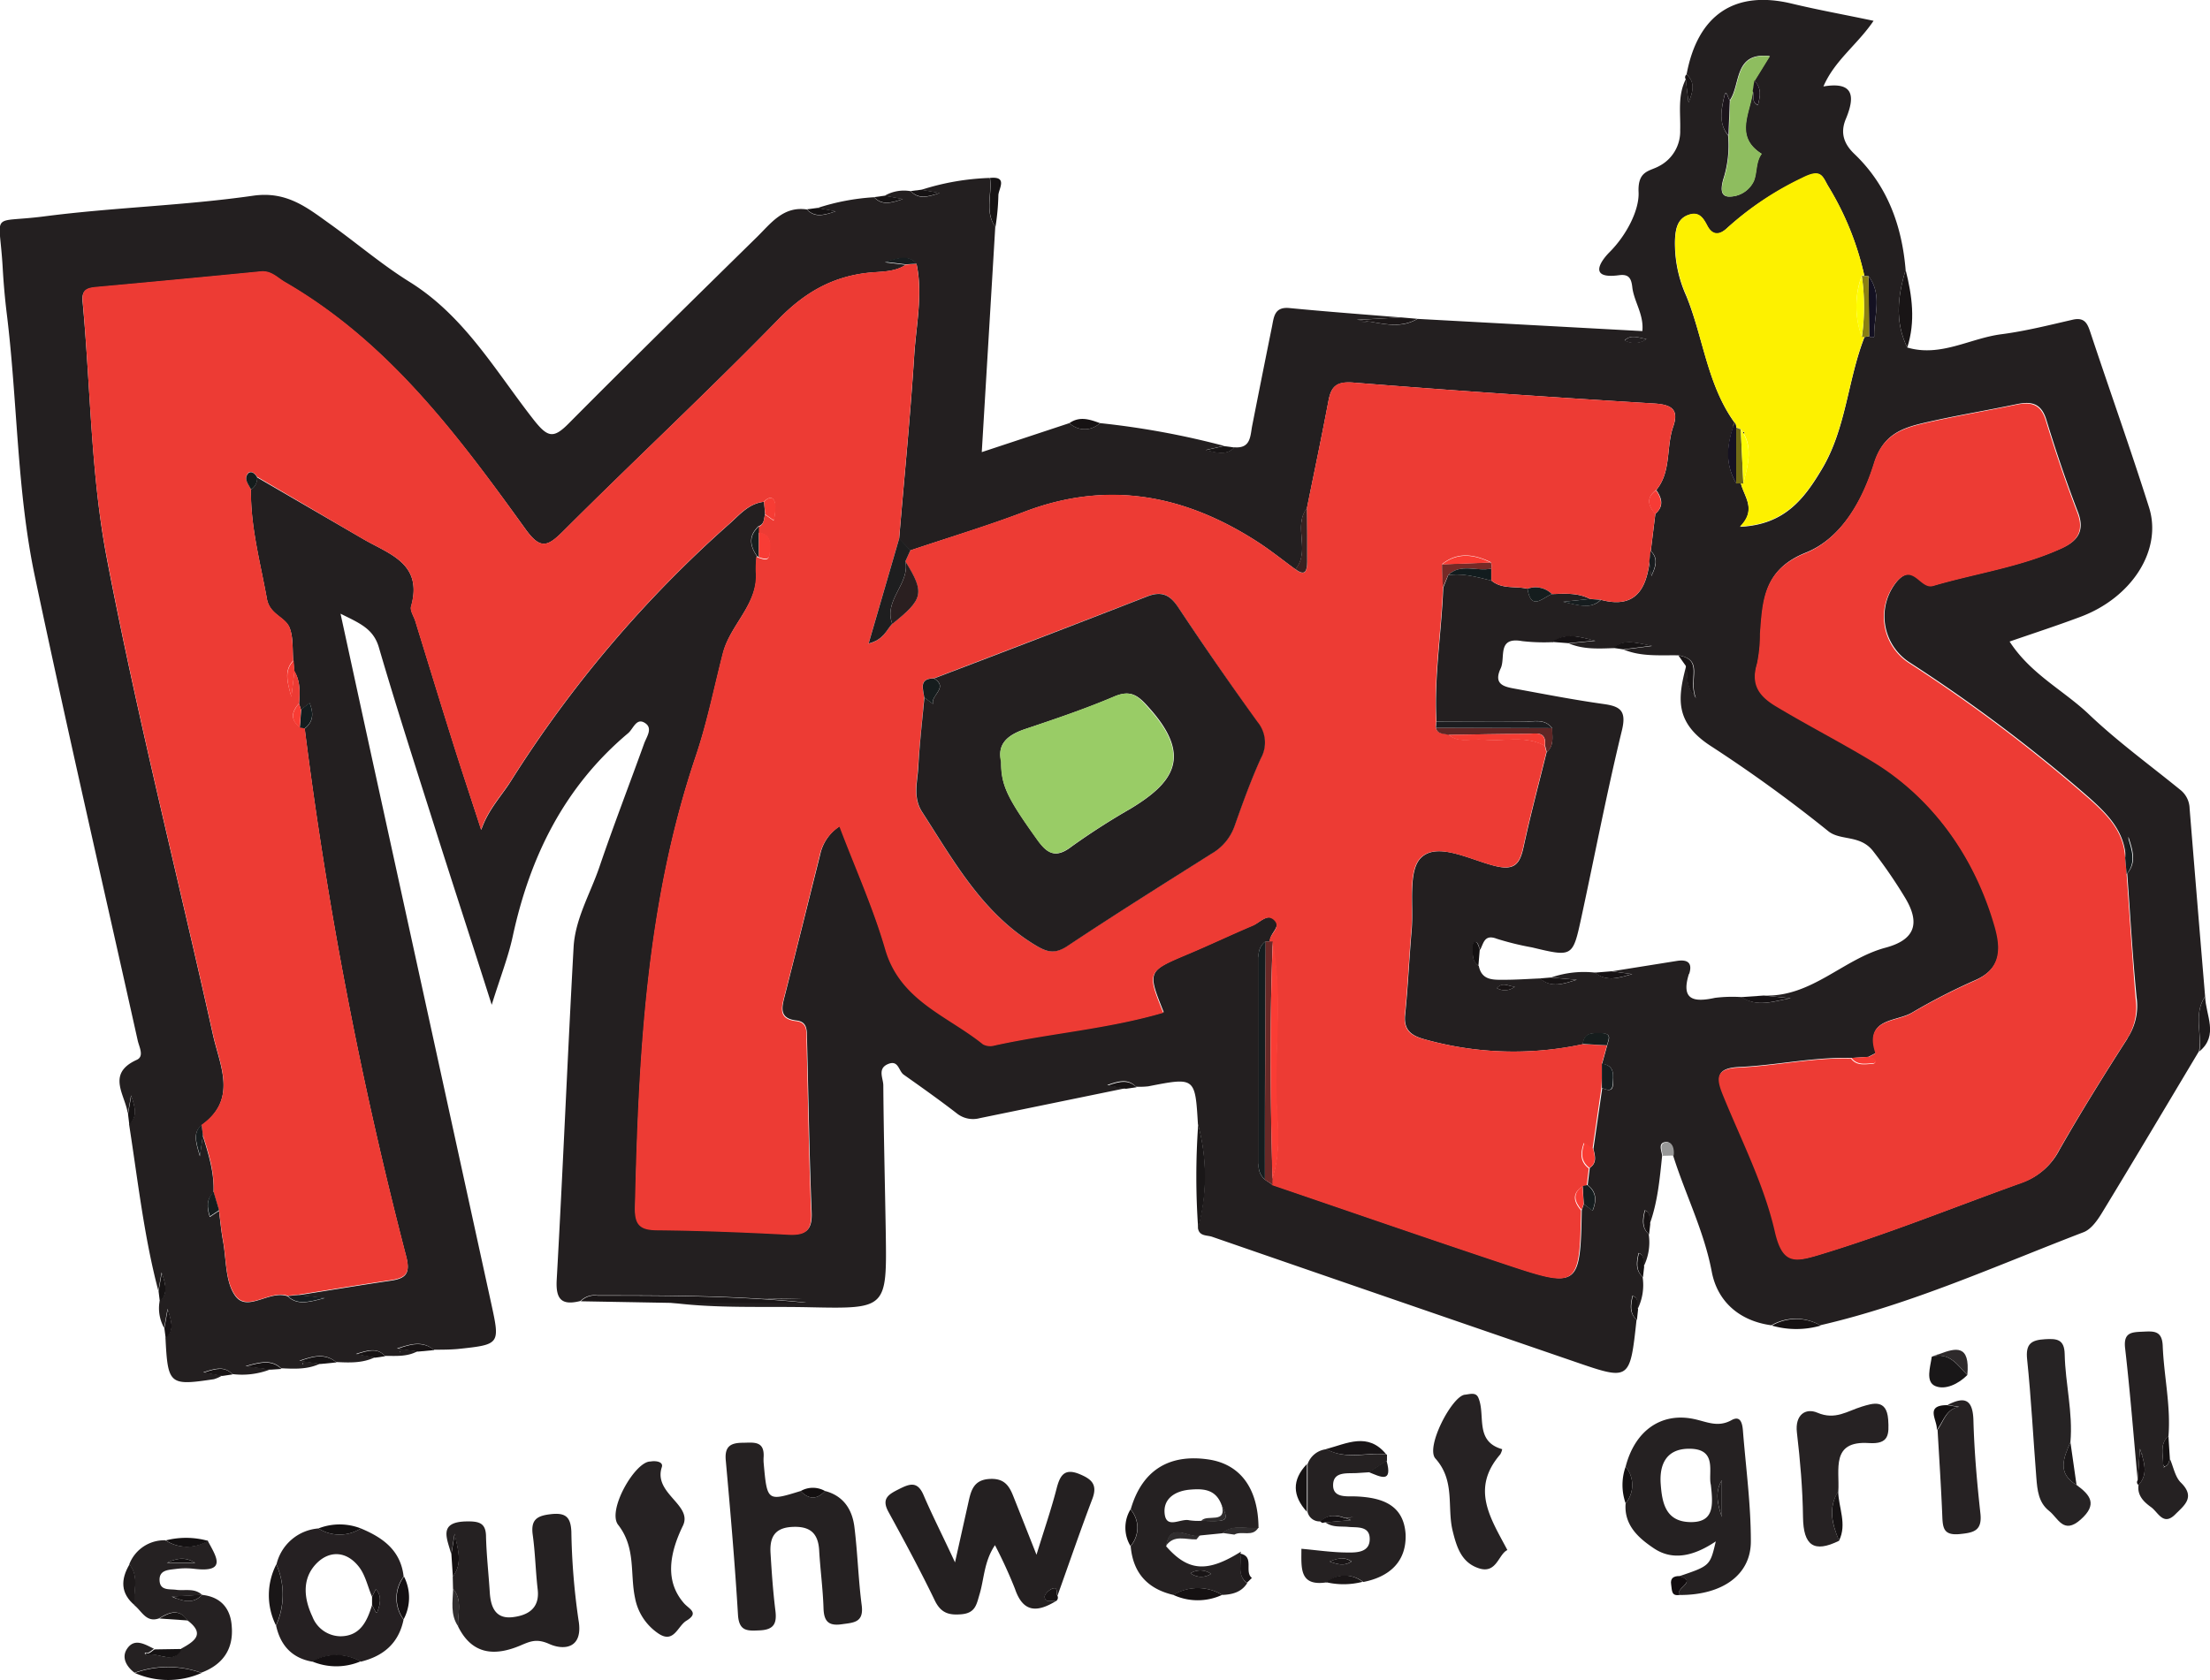 <svg xmlns="http://www.w3.org/2000/svg" viewBox="0 0 361.81 275.13"><defs><style>.a{fill:#231f20;}.b{fill:#242021;}.c{fill:#252122;}.d{fill:#252022;}.e{fill:#262223;}.f{fill:#262324;}.g{fill:#1a1617;}.h{fill:#191516;}.i{fill:#191718;}.j{fill:#161213;}.k{fill:#191517;}.l{fill:#191617;}.m{fill:#1a1718;}.n{fill:#151112;}.o{fill:#141012;}.p{fill:#1d1a1b;}.q{fill:#161314;}.r{fill:#1c1718;}.s{fill:#1d191a;}.t{fill:#2e2a2b;}.u{fill:#141112;}.v{fill:#1b1819;}.w{fill:#120f10;}.x{fill:#141011;}.y{fill:#151213;}.z{fill:#161113;}.aa{fill:#171314;}.ab{fill:#302d2e;}.ac{fill:#131011;}.ad{fill:#151113;}.ae{fill:#322f30;}.af{fill:#120d0f;}.ag{fill:#181515;}.ah{fill:#161214;}.ai{fill:#171415;}.aj{fill:#1f1c1d;}.ak{fill:#989898;}.al{fill:#181415;}.am{fill:#171414;}.an{fill:#130f10;}.ao{fill:#ed3b34;}.ap{fill:#fdf100;}.aq{fill:#8ebd5f;}.ar{fill:#692927;}.as{fill:#151d1f;}.at{fill:#1e1e1f;}.au{fill:#5e2625;}.av{fill:#1d1d20;}.aw{fill:#382221;}.ax{fill:#762a27;}.ay{fill:#141122;}.az{fill:#161221;}.ba{fill:#898012;}.bb{fill:#121c1e;}.bc{fill:#161d1d;}.bd{fill:#161d1f;}.be{fill:#716a15;}.bf{fill:#1c151c;}.bg{fill:#151d1e;}.bh{fill:#f93c34;}.bi{fill:#141d1f;}.bj{fill:#f73c34;}.bk{fill:#f73b35;}.bl{fill:#161d1e;}.bm{fill:#171d20;}.bn{fill:#1b131c;}.bo{fill:#171d1f;}.bp{fill:#221e20;}.bq{fill:#f83c34;}.br{fill:#171e1e;}.bs{fill:#f93c35;}.bt{fill:#141c1c;}.bu{fill:#181314;}.bv{fill:#191c1f;}.bw{fill:#1f1b1c;}.bx{fill:#fa3c34;}.by{fill:#2a1f20;}.bz{fill:#f53c33;}.ca{fill:#f83c35;}.cb{fill:#fa3c33;}.cc{fill:#fefd00;}.cd{fill:#fefc01;}.ce{fill:#9c6;}</style></defs><title>moes</title><path class="a" d="M401.41,330.85l.12-.29h-.32a3.37,3.37,0,0,1,.19.32Z" transform="translate(-115.92 -259.82)"/><path class="a" d="M476.93,423q-1.29-15.4-2.54-30.8a4,4,0,0,0-1.48-3c-5-4.07-10.25-7.89-14.92-12.32-4.17-4-9.58-6.61-13.07-12,4-1.38,7.77-2.61,11.48-4,8.53-3.13,13.58-11,11.34-18-3-9.49-6.36-18.89-9.5-28.35-.51-1.53-.88-2.84-3-2.35-3.87.89-7.75,1.87-11.69,2.38-5.14.67-9.93,3.78-15.38,2.17-2.06-4.19-1.56-8.43-.27-12.7-.61-7.29-3-13.85-8.39-19-1.88-1.79-2.28-3.64-1.39-5.75,1.62-3.89,1.12-6.11-3.68-5.3,1.84-4.28,5.6-6.88,8.21-10.75-4.71-1-9.08-1.78-13.4-2.82-9.31-2.24-15.39,1.8-17.21,11.59,1.27,1.19,1.2,2.54.31,4.6-.19-1.67-.32-2.73-.44-3.8h0c-1.36,2.65-.84,5.52-.92,8.3a6.4,6.4,0,0,1-3.43,5.91c-1.57.89-3.54.7-3.38,4.3.13,2.89-1.95,7-4.76,9.81-1.49,1.5-3.5,4.45,1.55,3.77,1.6-.22,2,.51,2.17,1.86.24,2.41,1.93,4.51,1.66,7.29l-36.81-2c-2.52,1.5-5.12.92-7.73.46-.51,0-1,0-1.56.11a6.78,6.78,0,0,1,1.33-.15,20.35,20.35,0,0,0-2-.27l7.31-.38h0c-6.1-.5-12.21-.95-18.3-1.54-2.52-.25-2.56,1.49-2.89,3.1q-1.62,8-3.21,16.08c-.35,1.72-.19,3.85-2.94,3.62-1.12,1.22-2.47,1-4.68.44l3-.67A134.33,134.33,0,0,0,296,329.11a3.62,3.62,0,0,1-5,0l-14.35,4.75c.74-12.36,1.48-24.63,2.21-36.9-1.79-2.51-.49-5.37-.89-8a40.78,40.78,0,0,0-11.23,1.95l3,.52c-2.14.75-3.49,1-4.72-.3a6.29,6.29,0,0,0-4.29.76l3,.53c-2.14.76-3.48,1-4.72-.3a36.79,36.79,0,0,0-9.28,1.77l3,.54c-2.14.75-3.49,1-4.72-.31-3.85-.57-5.88,2.27-8.15,4.5-10.33,10.14-20.65,20.29-30.85,30.56-2.48,2.5-3.42,2.3-5.73-.63C197.06,320.61,192,311.61,183,306c-4.54-2.82-8.64-6.34-13-9.46-3.75-2.68-7.1-5.46-12.63-4.67-11.34,1.63-22.88,1.91-34.25,3.39-9,1.16-7.3-1.08-6.76,8.41.14,2.49.36,5,.66,7.46,1.78,14.36,1.63,29,4.62,43.14,5.35,25.36,11.19,50.62,16.82,75.92.24,1.09,1.12,2.62-.15,3.19-5.07,2.3-1.85,5.76-1.47,8.83.14-.75.27-1.5.53-3,.75,2.14,1,3.49-.32,4.72,1.43,9.12,2.43,18.31,4.79,27.27.13-.75.27-1.5.53-3,.75,2.14,1,3.49-.32,4.72a6.57,6.57,0,0,0,.74,4.36c.14-.77.27-1.54.56-3.13.69,2.22,1.07,3.56-.34,4.78.39,7.64.63,7.85,7.93,6.75a5.58,5.58,0,0,0,1.33-.59l-3.08-.54c2.18-.71,3.51-1,4.75.29a12.79,12.79,0,0,0,6.27-.78l-4.08-.53c2.55-.71,4.27-1.1,5.82.36,2.16.1,4.33.22,6.37-.76l-3.39-.48c2.06-.68,4.11-1.38,6,.22,2.16.1,4.32.21,6.34-.77l-3.08-.56c2.18-.69,3.52-1,4.74.32,1.82,0,3.65.17,5.34-.76l-3.37-.45c2.07-.67,4.12-1.38,6,.2,1.32,0,2.66,0,4-.12,6.88-.73,6.9-.75,5.45-7.41q-9.42-43.12-18.86-86.26c-1.9-8.68-3.78-17.37-5.82-26.74,3.13,1.56,5.38,2.44,6.28,5.53,2.89,9.89,6.06,19.69,9.17,29.52,2.95,9.31,6,18.6,9.3,29,1.42-4.58,2.72-7.85,3.45-11.25,2.83-13.07,8.47-24.48,18.88-33.23.83-.7,1.31-2.46,2.61-1.76,1.59.86.4,2.34,0,3.49-2.42,6.72-5,13.39-7.3,20.15-1.49,4.39-4,8.54-4.24,13.24-1,18.13-1.74,36.27-2.76,54.4-.19,3.32.91,4.21,3.9,3.46a3.22,3.22,0,0,1,2.73-.92c11.4,0,22.8,0,34.21,1.18h-22.3c7.61,1,15.27.6,22.91.77,12.6.27,12.61.21,12.42-12.33-.13-8-.34-16-.4-24,0-1.15-1-2.74.75-3.49s1.74,1.13,2.59,1.73c2.94,2.08,5.88,4.16,8.72,6.36a4.25,4.25,0,0,0,3.74.76l23.86-4.9-3-.52c2.13-.77,3.47-1,4.71.27a12.89,12.89,0,0,0,2-.06c7.68-1.5,7.68-1.51,8.14,6.2a32.63,32.63,0,0,1,0,17c.2,1.38,1.47,1.15,2.3,1.43q29.63,10.25,59.26,20.42c9.17,3.16,9.16,3.19,10.25-6.84-1.24-1.11-1-2.47-.68-3.92,1.23.4.49,1.5.87,2.15a8.89,8.89,0,0,0,.8-5.23c-1.22-1.12-1-2.47-.67-3.92,1.21.4.48,1.5.87,2.15a8.89,8.89,0,0,0,.8-5.23c-1.22-1.11-1-2.47-.66-3.92,1.21.41.47,1.51.86,2.16,1.28-3.6,1.61-7.37,2-11.12-.13-.85-.7-2.11.59-2.21,1-.08,1.32,1.13,1.19,2.16,2,6.4,5.07,12.37,6.34,19.08.92,4.86,4.51,8.06,9.75,8.77a8,8,0,0,1,8,0c14.95-3.45,28.9-9.79,43.14-15.25,1.23-.48,2.25-1.94,3-3.17,5.35-8.79,10.6-17.64,15.88-26.47C476.44,429,475,425.84,476.93,423ZM165.52,483v0C165.59,483.41,165.36,483.23,165.52,483Zm15.94-1.92c0,.32-.12.21,0,0ZM398.2,275.63c.34-1.48.59.33.92.6,1.81-2.63.61-7.91,6.51-7.23l-2.5,4.05h0c1.19,1.14,1,2.48.58,4-1.15-.51-.5-1.59-.85-2.28-.4,3.54-3.08,7.39,1.44,10.24-1,1.35-.71,3.09-1.29,4.48a4.43,4.43,0,0,1-4,2.52c-1.65,0-1.23-1.76-1-2.73a18.06,18.06,0,0,0,.82-7.29h0C397.23,280,397.75,277.59,398.2,275.63ZM390.14,299c.1-1.5.3-3.39,2.3-4,1.73-.55,2.4.67,3,1.85.91,1.69,2.1,1.42,3.19.37A50.44,50.44,0,0,1,411,289c3.14-1.6,3.29-.27,4.23,1.33A47.92,47.92,0,0,1,421.14,305a4,4,0,0,0,.69.05c2.35,3.1.83,6.57.93,9.88,0,.05-.26.17-.39.16a1.3,1.3,0,0,1-.44-.22h0a3.68,3.68,0,0,1-.75.13c-2.79,7.08-3,15-7,21.67-2.87,4.81-6.07,9.09-13.38,9.42,2.76-2.82.68-4.86.13-7.1a6.12,6.12,0,0,0-.74,0c-1.82-3.05-1.57-6.16-.49-9.29a1,1,0,0,1,.22-.63c-4.49-6.22-5.12-13.92-7.93-20.78A20.87,20.87,0,0,1,390.14,299Zm-4.63,16.33a3.41,3.41,0,0,1-3.61.22C382.84,314.64,383.85,315,385.51,315.37ZM240.59,472.53c2.21,0,4.42,0,6.63-.08C245,472.59,242.8,472.58,240.59,472.53ZM380,437.41c-.08,1.32-1,.88-1.77.61l-1.44,9.92h0c.24,1.13.65,2.29-.6,3.14-.11.93-.23,1.87-.34,2.8h0c1.53,1.16,1.44,2.63.82,4.2L375.21,457l-.33,1h0c-.23,12.5-.53,12.79-11.92,9-12.93-4.3-25.8-8.76-38.7-13.16h0L323,453h0a3,3,0,0,1-1-2.68q0-16.85,0-33.69a2.8,2.8,0,0,1,1.06-2.61h.79c-.16-1.32,1.9-2.43.78-3.57s-2.39.39-3.52.87c-3.53,1.48-7,3.14-10.5,4.62-6.87,2.9-6.88,2.87-4.17,9.63-9.06,2.66-18.47,3.32-27.61,5.36a2.52,2.52,0,0,1-1.91-.19c-5.8-4.68-13.56-7.11-16-15.54-2-6.79-4.91-13.29-7.49-20.11a7.32,7.32,0,0,0-3.22,4.63c-1.94,7.73-3.85,15.48-5.82,23.21-.5,1.93-.91,3.68,1.91,4,1.88.22,1.7,1.71,1.74,3,.24,9.48.38,19,.76,28.46.12,3-1.05,3.67-3.78,3.53-7.15-.38-14.31-.66-21.46-.73-2.82,0-3.69-.9-3.62-3.75.58-25,1.84-49.85,9.93-73.85,1.86-5.5,3-11.24,4.44-16.87,1.2-4.7,5.82-8,5.41-13.38a20.41,20.41,0,0,1,.1-2.47h0c-1.11-1.6-1.35-3.15,0-4.59a1.09,1.09,0,0,1,.28-.29c1-.33.87-1.24,1.08-2h0L241,342c-2.52.27-4,2.15-5.73,3.67a195,195,0,0,0-35.7,42.05c-1.58,2.51-3.73,4.7-4.86,8-1.48-4.57-3-9.14-4.45-13.73-2.15-6.82-4.23-13.65-6.34-20.48-.25-.79-.88-1.7-.69-2.37,2-7.16-3.74-8.61-8-11.14L158,338h0a2.16,2.16,0,0,1-1,2c-.08,6.11,1.54,11.95,2.61,17.89.47,2.64,3,2.94,3.73,4.78.63,1.62.43,3.56.59,5.36h0l.18,1.72c1,1.66.9,3.48.77,5.3h0c.1.32.21.65.32,1l1.41-1.09c.62,1.57.71,3-.81,4.19a681.67,681.67,0,0,0,16.63,86.51c.69,2.7-.06,3.52-2.48,3.88-5.07.75-10.13,1.59-15.19,2.39h0l4.33.47c-2.82.75-4.54,1.16-6.09-.3-2.93-1.06-6.53,2.64-8.52,0-1.7-2.27-1.49-6-2.05-9.06-.3-1.63-.45-3.28-.66-4.92l-1.5,1c-.47-1.45-.62-2.85.61-4,.14-3.24-.81-6.28-1.76-9.31h0c-.11.75-.22,1.51-.48,3.36-.74-2.49-1.11-3.85.27-5.06,5.95-4.24,3-9.76,1.88-14.79-5.77-26-12.34-51.77-17.35-77.88-2.66-13.83-2.68-28.15-4-42.24-.18-2,.83-2.18,2.31-2.32q13.42-1.23,26.84-2.54c1.73-.17,2.68,1,4,1.75,16.91,9.78,28.26,25,39.37,40.4,2.44,3.37,3.61,2.88,6.19.3,11.67-11.65,23.74-22.9,35.25-34.7,4.19-4.29,8.65-6.9,14.53-7.58,2.09-.24,4.37-.06,6.29-1.32h0l-3.43-.41c2.61-.84,4-1.09,5.18.25,1.07,5-.07,10.05-.38,15.05-.64,10-1.63,20-2.47,30h0l1.85,1.88c6.26-2.11,12.6-4,18.78-6.37,13.72-5.19,26.32-2.67,38.25,5.1,2.06,1.35,4,2.91,6,4.37,2.53-3-.43-7,1.88-10,1.19-5.86,2.42-11.71,3.53-17.59.44-2.32,1.26-3.18,4-3,16.41,1.32,32.85,2.42,49.28,3.43,2.8.17,4.17.9,3.16,3.79-1.19,3.39-.27,7.34-2.77,10.38.93,1.34,1.28,2.65-.15,3.89l-.75,6.09h0c1.33,1.24.78,2.66.1,4.11-.1-.78-.21-1.55-.31-2.32-.57,4.73-2.55,7.66-7.95,6.21h0c-1.54,1.48-3.27,1-6.19.32l4.4-.46c-2-1.05-4.11-.86-6.23-.8h0c-1.52.57-3.41,2.85-4-.87-2-.48-4.16.12-5.91-1.34h0c-2.32-.57-4.63-1.25-7.07-.9l-.82,2.06h0c-.27,7.32-1.52,14.59-1.11,21.94,4.78,0,9.57,0,14.35,0,1.57,0,3.35-.57,4.58,1.05,0,1.38.38,2.85-.89,3.94h0c-1.27,5.15-2.64,10.28-3.76,15.47-.59,2.73-1.39,4-4.65,3.18-4.06-1-9.34-3.94-12.08-1.42-2.27,2.09-1.26,7.8-1.61,11.92-.4,4.63-.6,9.28-1.07,13.9-.26,2.59,1.16,3.42,3.26,4a53.89,53.89,0,0,0,25.83.79h0c.24-2.06,1.8-1.82,3.19-1.78,1.68.05,1,1.12.79,2l-.83,3h0C380.38,434.29,380,436,380,437.41Zm-19-15.77c1-1.14,2-.21,2.93-.25A2.58,2.58,0,0,1,361,421.64Zm31.47-2.35c.59-1.86-.35-2.37-2-2.11l-10.65,1.7,3.32.46c-2.08.58-4.15,1.33-6.05-.24a16.44,16.44,0,0,0-7.23.8l4.21.37c-2.06.63-4.12,1.44-6-.22-1.95.08-3.9.22-5.85.22-1.78,0-3.72.16-4.2-2.28-1.11-.77-1-1.93-.93-3,0-.36-.11-1.06.55-.83.3.1.41.79.6,1.21.58-1.08.68-2.6,2.72-1.82a46.44,46.44,0,0,0,5.78,1.42c6.63,1.59,6.66,1.6,8.06-4.85,2.21-10.22,4.17-20.49,6.64-30.64.81-3.3-.26-4-3.07-4.38-4.76-.67-9.5-1.59-14.23-2.46-1.82-.33-3.83-.63-2.53-3.38.82-1.75-.65-5.2,3.5-4.45a31.48,31.48,0,0,0,5,.17c2.24-1.66,4.63-.79,7-.22l-4.33.43c2.36,1,4.84.85,7.31.77,1.58-1.42,3.28-1,6.3-.35l-4.63.59c2.91,1.2,6,.88,9,.94,4.22.77,1.54,3.81,2.81,7-2-2.42-1.12-4-1.59-5.31-1.34,5.14-2,9.21,3.93,13.1a232.32,232.32,0,0,1,19.32,14c2,1.62,5.23.53,7.36,3.29a78.81,78.81,0,0,1,5.22,7.61c2.74,4.54,1.24,7-3.22,8.19-6.91,1.86-12.08,8.09-19.81,7.83l4.31.44c-2.7.48-5.41,1.54-8-.18a23,23,0,0,0-4.4.12C393.16,424,391.08,423.56,392.43,419.29Zm71.75,10.6c-3.85,6-7.63,12.07-11.16,18.27a11,11,0,0,1-6.18,5.34c-11.09,4-22,8.43-33.29,11.82-3.8,1.14-5.77,1.42-7-3.88-1.75-7.68-5.45-14.93-8.47-22.29-1.18-2.88-1.28-4.43,2.58-4.6,6.13-.28,12.17-1.66,18.35-1.48h0l2.75-.18c.44-.24,1.27-.62,1.24-.71-1.88-5.63,3.23-5,5.85-6.5a100.08,100.08,0,0,1,10.19-5.25c4.5-1.87,4.58-5.12,3.47-9-3.34-11.47-10.26-21-20-27-5.09-3.08-10.64-5.93-15.89-9.09-2.86-1.72-4-3.62-3-6.92a23.68,23.68,0,0,0,.49-4.95c.42-5.51.59-10.41,7.41-13.15,5.91-2.37,9.36-8.66,11.22-14.7,1.41-4.58,4.43-5.69,8.08-6.54,5-1.17,10.11-2,15.16-3.06,2.4-.51,4.07-.24,4.92,2.54,1.55,5.08,3.25,10.12,5.16,15.08,1.19,3.08,0,4.75-2.62,5.93-6.71,3.06-14,4.06-21,6.12-2.13.62-3.21-3.88-6-.66a9,9,0,0,0,2,13.22,255.27,255.27,0,0,1,29.46,22.18c3,2.69,5.76,5.45,6,9.8h0c.14-1.12.29-2.24.44-3.36.66,2.08,1.4,4.14-.2,6,.49,6.79.88,13.58,1.54,20.35A9.58,9.58,0,0,1,464.18,429.89Z" transform="translate(-115.92 -259.82)"/><path class="b" d="M292.6,501.2c-2.48-1-3.17.32-3.71,2.43-.86,3.35-2,6.63-3.28,10.8-1.48-3.74-2.63-6.66-3.79-9.57-.7-1.79-1.54-3-3.95-2.84s-2.93,1.7-3.34,3.53l-2.26,10.13c-2-4.33-3.71-7.66-5.17-11.07-1-2.29-2.29-1.79-4-.93s-2.92,1.54-1.73,3.72C264,512.21,266.59,517,269,522c1,2,2.31,2.36,4.38,2.17,2.26-.22,2.42-1.65,2.92-3.31.75-2.52.72-5.33,2.51-8a75.76,75.76,0,0,1,3.28,7.16c1.36,4,3.73,3.8,6.7,2-.64-.23-1.73.42-1.84-.7,0-.41.7-1.14,1.23-1.33,1.06-.38.58.74.87,1.14,1.9-5.3,3.72-10.63,5.72-15.89C295.66,502.85,294.54,502,292.6,501.2Z" transform="translate(-115.92 -259.82)"/><path class="c" d="M255.8,509.89c-.35-2.84-1.76-5.1-4.8-5.9-1.33,1.42-2.66,1.42-4,0-5.49,1.7-5.49,1.7-6.06-4.62a6.69,6.69,0,0,1,0-1c.12-2.6-1.61-2.31-3.35-2.28-2,0-3.07.53-2.85,2.88.76,8.42,1.49,16.85,2,25.3.17,2.77,1.61,2.63,3.6,2.54,2.25-.11,2.78-1.11,2.53-3.18-.39-3.13-.61-6.28-.8-9.43-.15-2.39.49-4.13,3.41-4.32s4.38.88,4.55,3.83c.18,3.15.61,6.28.71,9.43.06,2.13.76,3,3,2.67,1.92-.27,3.6-.26,3.26-3.05C256.44,518.5,256.33,514.16,255.8,509.89Z" transform="translate(-115.92 -259.82)"/><path class="c" d="M399.39,492.39c-2.25,1.25-4.08.24-6.16-.19-5.39-1.13-9.67,1.95-11.17,7.81a4.7,4.7,0,0,1,0,6c-.3,3.6,2.18,5.73,4.63,7.37,3.19,2.14,6.7,1.17,10.13-1.14-.94,4-.94,4-6,5.71,3.23.85-1,2.11.17,3.07,6.89,0,11.6-3.28,11.57-8.82,0-6-.8-11.92-1.28-17.87C401.2,493.17,401,491.49,399.39,492.39Zm-6.81,16.69c-4-.1-4.56-3.2-4.78-6.26s.83-5.68,4.5-5.75c4.93-.1,3.21,3.92,3.71,5.9C396.39,506.34,396.58,509.18,392.58,509.08Zm5.23-.85c-1-2.89-.89-4.49,0-6Z" transform="translate(-115.92 -259.82)"/><path class="c" d="M209.46,510.63c-.11-2.36-.92-3.12-3.33-2.85-2.24.25-3.33.85-3,3.34.42,3,.47,6,.82,9,.36,3.14-1.66,4.24-4.09,4.53-2.86.34-3.62-1.71-3.76-4.13-.19-3-.53-6-.61-9,0-2.27-1.08-2.58-3.13-2.55-4.85.05-3.18,2.9-2.56,5.39l.54-3.36c.47,2.39,1.41,4.79-.3,7l.05,2c1.59,1.87.71,4.08.82,6.16,2.29,4.65,6,4.91,10.21,3.13,1.64-.7,2.67-1.17,4.75-.24,2.34,1.05,5.62.79,4.75-4A111.86,111.86,0,0,1,209.46,510.63Z" transform="translate(-115.92 -259.82)"/><path class="d" d="M182,518c-.47-4.3-3.42-6.39-7-7.88a6.49,6.49,0,0,1-6.95,0,7.67,7.67,0,0,0-6.87,5.91,12.27,12.27,0,0,1-.06,10c.71,3.23,2.58,5.31,5.92,5.91a8,8,0,0,1,7.95,0c3.69-.91,6.2-3,7-6.89A5.87,5.87,0,0,1,182,518Zm-4.34,5.85c-.14.37-.55-.73-.84-1.16-.8,2.65-1.94,5.07-5.17,5.09a5,5,0,0,1-4.59-3.23c-1.36-2.88-1.7-6,.42-8.42s5.06-2.46,7.19.26c1.07,1.36,1.45,3.25,2.15,4.91l.63-1.23C178.54,521.26,178.1,522.68,177.67,523.85Z" transform="translate(-115.92 -259.82)"/><path class="c" d="M313.74,498.82c-6.53-.95-10.89,1.86-12.71,8.19a4.59,4.59,0,0,1,0,6c.37,4.37,2.73,7,7,8a7.73,7.73,0,0,1,8,0c1.62-.07,3.12-.43,4.07-1.93-1.75-1.27-.78-3.18-1.12-4.79l.12-.38c-5.53,3.48-8.64,3.26-12.26-.86.69-4.27,3.75-1.11,5.58-1.78h0l3.61-.36c1.8-1.52,3.94-.64,5.93-.86C321.92,503.59,319,499.59,313.74,498.82Zm.44,18.74a2.92,2.92,0,0,1-3.35-.1A3,3,0,0,1,314.18,517.56Zm-1.58-8.69a9.77,9.77,0,0,1-2-.09c-1.38-.33-3.69,1.47-4-1s1.61-3.75,4-4c2.12-.19,4.19-.17,5.21,2.24C317.17,509,317.06,509,312.6,508.87Z" transform="translate(-115.92 -259.82)"/><path class="c" d="M338,504.88c-1.5-.07-3.88.34-3.83-1.9s2.31-1.83,3.92-1.93l2-.13,2.9-1.9,0-1c-3.28-.39-6.71.93-9.85-.88a3.66,3.66,0,0,0-3.15,2.46v7.83h0a2,2,0,0,0,2.14,1.53c1.25-1.19,2.62-1.05,4-.56a10.64,10.64,0,0,0,1.37-.17,8.37,8.37,0,0,1-1.27.21c.28.1.56.2.84.32l-4.17.36c1.14.87,2.51.62,3.8.75s3.38-.21,3.46,1.84c.1,2.29-2,2.38-3.58,2.35-2.51,0-5-.38-7.6-.61,0,3.13-.39,6.19,4.13,5.5a4.79,4.79,0,0,1,6-.06c4.29-.84,7.08-3.33,6.93-7.79C345.74,506.22,342.14,505.07,338,504.88Zm-4.38,10.65c1.53-.62,2.54-.72,3.58,0C336.13,516.24,335.11,516.11,333.58,515.53Z" transform="translate(-115.92 -259.82)"/><path class="e" d="M227.9,522.37c-3.1-3.54-2.46-8-.17-12.71,1.63-3.41-4.89-5.26-3.46-9.58.29-.89-1-1.08-1.85-.92-2.49-.08-7.15,8-5.3,10.37,2.95,3.79,1.91,8,2.77,12a9,9,0,0,0,3.68,5.7c2.67,1.92,3.25-1.11,4.73-2C230.44,523.93,228.74,523.33,227.9,522.37Z" transform="translate(-115.92 -259.82)"/><path class="e" d="M361.53,498a2.6,2.6,0,0,0,.32-.86c-4.59-1.3-2.66-5.6-3.91-8.44-.41-.94-1.4-.56-2.2-.48-2.1.21-6.48,8.59-4.82,10.45,3.29,3.67,1.86,8,2.83,11.88.66,2.69,1.46,5.2,4.33,6.11s3.16-2.34,4.62-3C360,508.52,356.63,503.67,361.53,498Z" transform="translate(-115.92 -259.82)"/><path class="c" d="M149,521c-1.23-1.16-2.8-.64-4.23-.83-1.09-.15-2.59.16-2.72-1.43-.15-1.9,1.54-1.82,2.78-2a12.13,12.13,0,0,1,2.95,0c5.44.64,3.46-2.13,2.15-4.6a6.51,6.51,0,0,1-6.95-.08,6.14,6.14,0,0,0-5.9,3.94c1.71,2.06.54,4.49.87,6.72,1.22,1,1.93,2.86,4,2.13,1.63-1,3.24-1.7,4.65.32,3,2.25,1.12,3.46-1,4.63-1.34,2.7-3.65.59-5.45,1-.56.14-.77-.47-.15-.33.32.07.75-.41,1.13-.64-1.48-.73-3.2-1.82-4.41,0-.94,1.4-.13,2.9,1.23,3.92a16.16,16.16,0,0,1,10.91,0c3.52-1.3,5.31-3.85,5-7.58C153.69,523.33,152.16,521.33,149,521Zm-1.19-5.23h-4.57C145.33,514.73,146.6,515,147.85,515.74Zm-3.13,5.79h0q-.32-.12-.63-.27L149,521h0C147.74,522.37,146.25,522.14,144.72,521.53Z" transform="translate(-115.92 -259.82)"/><path class="f" d="M455.88,503c-3.22-1.91-2.12-4.43-1-7,.43-4.86-.84-9.6-.94-14.42-.05-2.42-1.25-2.57-3.2-2.45-2.24.13-3.22.72-2.95,3.29.67,6.45,1,12.94,1.51,19.41.16,2,.35,4.06,2.09,5.42,1.48,1.16,2.34,3.92,5.16,1.42S458.14,504.65,455.88,503Z" transform="translate(-115.92 -259.82)"/><path class="c" d="M471.16,498.71h0a3.6,3.6,0,0,1-.31.89.78.78,0,0,1-.5.37.74.74,0,0,1-.23.2,1.71,1.71,0,0,0,.13-.23c-.11,0-.19-.19-.19-.46,0-1.52-.59-3.21.87-4.46.4-5-.75-9.87-.94-14.8-.1-2.56-1.53-2.4-3.29-2.32s-3.16.09-2.87,2.68c.83,7.2,1.39,14.42,2.06,21.64l.38-5.17c.1.35.22.71.32,1.07a2.1,2.1,0,0,1,.06-.24c0,.08,0,.17-.06.25.5,1.67.85,3.34-.56,4.86-.25,1.73.88,2.8,2.05,3.64s2,3.14,3.95,1.2c1.44-1.45,3.38-2.81.94-5.21C472,501.68,471.74,500,471.16,498.71Z" transform="translate(-115.92 -259.82)"/><path class="e" d="M420.73,490.17c-2.39.73-4.35,2.25-7.27,1-1.93-.83-3.7.33-3.36,3.24.54,4.6.94,9.23,1,13.86s1.76,5.92,5.92,3.86c-1.16-2.68-1.86-5.36-.14-8.09.23-3.54-1.27-8.32,5-7.9,3.32.22,3.32-1.42,3.16-3.88C424.78,488.84,422.46,489.65,420.73,490.17Z" transform="translate(-115.92 -259.82)"/><path class="e" d="M439,492.45c-.09-3.49-1.44-4-4.23-2.55l1.91.31a2.89,2.89,0,0,0-1,.32c.13.11.06.07,0,0-1.3.71-1.7,2.28-2.55,3.42.27,4.77.59,9.54.78,14.31.08,1.91.32,3,2.78,2.79,2.28-.23,3.75-.48,3.46-3.32C439.59,502.67,439.14,497.56,439,492.45Z" transform="translate(-115.92 -259.82)"/><path class="g" d="M248,473.18C236.54,472,225.14,472,213.74,472a3.22,3.22,0,0,0-2.73.92l14.64.26H248Z" transform="translate(-115.92 -259.82)"/><path class="h" d="M428.17,316.72c1.37-4.26.8-8.48-.27-12.7C426.61,308.29,426.11,312.53,428.17,316.72Z" transform="translate(-115.92 -259.82)"/><path class="i" d="M438,485c-1.61-1.64-2.94-3.82-5.82-3-.24,1.7-1.06,4.1.57,4.8S436.56,486.46,438,485Z" transform="translate(-115.92 -259.82)"/><path class="i" d="M432.21,482l1.3-.49A7.54,7.54,0,0,0,432.21,482Z" transform="translate(-115.92 -259.82)"/><path class="j" d="M138,533.79a13.54,13.54,0,0,0,10.91,0A16.16,16.16,0,0,0,138,533.79Z" transform="translate(-115.92 -259.82)"/><path class="k" d="M342.88,498c-3-3.71-6.46-1.77-9.85-.88C336.17,498.92,339.6,497.6,342.88,498Z" transform="translate(-115.92 -259.82)"/><path class="l" d="M161.16,516a11.07,11.07,0,0,0-.06,10A12.27,12.27,0,0,0,161.16,516Z" transform="translate(-115.92 -259.82)"/><path class="m" d="M312.08,444a120,120,0,0,0,0,17A32.63,32.63,0,0,0,312.08,444Z" transform="translate(-115.92 -259.82)"/><path class="n" d="M308,521a9.51,9.51,0,0,0,8,0A7.73,7.73,0,0,0,308,521Z" transform="translate(-115.92 -259.82)"/><path class="o" d="M167,531.89a10.2,10.2,0,0,0,7.95,0A8,8,0,0,0,167,531.89Z" transform="translate(-115.92 -259.82)"/><path class="p" d="M476,432c3.22-2.68,1-5.93.94-9C475,425.84,476.44,429,476,432Z" transform="translate(-115.92 -259.82)"/><path class="q" d="M329.88,499.57c-2.49,2.61-2.37,5.22,0,7.83h0Z" transform="translate(-115.92 -259.82)"/><path class="o" d="M182,525a7.57,7.57,0,0,0,.06-7A5.87,5.87,0,0,0,182,525Z" transform="translate(-115.92 -259.82)"/><path class="r" d="M338,312.22a20.35,20.35,0,0,1,2,.27l.23,0c2.61.46,5.21,1,7.73-.46l-2.67-.23h0Z" transform="translate(-115.92 -259.82)"/><path class="s" d="M137.12,516c-1.45,2.47-1.5,4.75.87,6.72C137.66,520.51,138.83,518.08,137.12,516Z" transform="translate(-115.92 -259.82)"/><path class="q" d="M417,512.12c1.34-2.72-.09-5.4-.14-8.09C415.18,506.76,415.88,509.44,417,512.12Z" transform="translate(-115.92 -259.82)"/><path class="q" d="M278.89,297a38.08,38.08,0,0,0,.48-5.19c0-1,1.63-3.17-1.37-2.85C278.4,291.61,277.1,294.47,278.89,297Z" transform="translate(-115.92 -259.82)"/><path class="n" d="M301,507a5.79,5.79,0,0,0,0,6A4.59,4.59,0,0,0,301,507Z" transform="translate(-115.92 -259.82)"/><path class="t" d="M438,485c.49-5.08-1.93-4.44-4.52-3.46l-1.3.49C435.09,481.18,436.42,483.36,438,485Z" transform="translate(-115.92 -259.82)"/><path class="u" d="M175,510.12a9.53,9.53,0,0,0-6.95,0A6.49,6.49,0,0,0,175,510.12Z" transform="translate(-115.92 -259.82)"/><path class="v" d="M455.88,503l-1-7C453.76,498.56,452.66,501.08,455.88,503Z" transform="translate(-115.92 -259.82)"/><path class="n" d="M406,476.9a14.42,14.42,0,0,0,8,0A8,8,0,0,0,406,476.9Z" transform="translate(-115.92 -259.82)"/><path class="w" d="M435.62,490.56l0,0a2.89,2.89,0,0,1,1-.32l-1.91-.31c-3.84,0-1.48,2.58-1.72,4.08C433.92,492.84,434.32,491.27,435.62,490.56Z" transform="translate(-115.92 -259.82)"/><path class="x" d="M190.36,511l-.54,3.36.24,3.64C191.77,515.77,190.83,513.37,190.36,511Z" transform="translate(-115.92 -259.82)"/><path class="y" d="M140.24,530.86c1.8-.45,4.11,1.66,5.45-1l-4.47.07c-.38.23-.81.71-1.13.64C139.47,530.39,139.68,531,140.24,530.86Z" transform="translate(-115.92 -259.82)"/><path class="z" d="M466.59,498.13h0c-.1-.36-.22-.72-.32-1.07l-.38,5.17a.52.52,0,0,0,.14.77C467.44,501.47,467.09,499.8,466.59,498.13Z" transform="translate(-115.92 -259.82)"/><path class="aa" d="M181,480.71l3.37.45,2.66-.25C185.07,479.33,183,480,181,480.71Z" transform="translate(-115.92 -259.82)"/><path class="q" d="M165,482.71l3.39.48,2.62-.26C169.08,481.33,167,482,165,482.71Z" transform="translate(-115.92 -259.82)"/><path class="ab" d="M312.38,511.21c-1.83.67-4.89-2.49-5.58,1.78,1.32-1.93,3.26-1,5-1.08h0C312,511.68,312.18,511.44,312.38,511.21Z" transform="translate(-115.92 -259.82)"/><path class="j" d="M296,329.11c-1.65-.59-3.3-1.19-5,0A3.62,3.62,0,0,0,296,329.11Z" transform="translate(-115.92 -259.82)"/><path class="u" d="M150,512.16a13.43,13.43,0,0,0-6.95-.08A6.51,6.51,0,0,0,150,512.16Z" transform="translate(-115.92 -259.82)"/><path class="ac" d="M382.06,500a9,9,0,0,0,0,6A4.7,4.7,0,0,0,382.06,500Z" transform="translate(-115.92 -259.82)"/><path class="ab" d="M316,510.85l2,.28c1.22-.69,3,.47,3.93-1.14C319.93,510.21,317.79,509.33,316,510.85Z" transform="translate(-115.92 -259.82)"/><path class="y" d="M470.06,499.48c0,.27.08.42.19.46a.17.17,0,0,0,.1,0,.78.78,0,0,0,.5-.37,3.6,3.6,0,0,0,.31-.89h0c-.08-1.23-.16-2.46-.23-3.69C469.47,496.27,470.08,498,470.06,499.48Z" transform="translate(-115.92 -259.82)"/><path class="ad" d="M336.14,508.41l-.1,0c-1.4-.49-2.77-.63-4,.56l.36.25.43-.09,4.17-.36C336.7,508.61,336.42,508.51,336.14,508.41Z" transform="translate(-115.92 -259.82)"/><path class="k" d="M318.94,514.23c.34,1.61-.63,3.52,1.12,4.79l.81-.79C319.56,517.21,321.38,514.69,318.94,514.23Z" transform="translate(-115.92 -259.82)"/><path class="ae" d="M190.11,520c-.07,2.09-.5,4.24.82,6.16C190.82,524.09,191.7,521.88,190.11,520Z" transform="translate(-115.92 -259.82)"/><path class="g" d="M333,518.92a12.47,12.47,0,0,0,6-.06A4.79,4.79,0,0,0,333,518.92Z" transform="translate(-115.92 -259.82)"/><path class="af" d="M390.83,517.92c-.93,0-1.48.36-1.32,1.37s0,2,1.49,1.7C389.85,520,394.06,518.77,390.83,517.92Z" transform="translate(-115.92 -259.82)"/><path class="ag" d="M142,524.87l4.65.32C145.26,523.17,143.65,523.89,142,524.87Z" transform="translate(-115.92 -259.82)"/><path class="j" d="M156.17,483.59l4.08.53L162,484C160.44,482.49,158.72,482.88,156.17,483.59Z" transform="translate(-115.92 -259.82)"/><path class="j" d="M174.24,481.6l3.08.56,1.66-.24C177.76,480.56,176.42,480.91,174.24,481.6Z" transform="translate(-115.92 -259.82)"/><path class="q" d="M269.75,291.41l-3-.52-1.74.22C266.26,292.37,267.61,292.16,269.75,291.41Z" transform="translate(-115.92 -259.82)"/><path class="q" d="M263.74,292.4l-3-.53-1.72.23C260.26,293.37,261.6,293.16,263.74,292.4Z" transform="translate(-115.92 -259.82)"/><path class="ah" d="M143.39,474.21c-.29,1.59-.42,2.36-.56,3.13l.22,1.65C144.46,477.77,144.08,476.43,143.39,474.21Z" transform="translate(-115.92 -259.82)"/><path class="j" d="M385.24,458.06c-.33,1.45-.56,2.81.66,3.92.07-.59.14-1.18.2-1.76C385.71,459.57,386.45,458.47,385.24,458.06Z" transform="translate(-115.92 -259.82)"/><path class="y" d="M252.74,294.41l-3-.54-1.72.23C249.25,295.37,250.6,295.16,252.74,294.41Z" transform="translate(-115.92 -259.82)"/><path class="ai" d="M318,333.1l-1.72-.23-3,.67C315.51,334.12,316.86,334.32,318,333.1Z" transform="translate(-115.92 -259.82)"/><path class="q" d="M137.41,439.26c-.26,1.48-.39,2.23-.53,3l.21,1.74C138.38,442.75,138.16,441.4,137.41,439.26Z" transform="translate(-115.92 -259.82)"/><path class="aa" d="M297.26,437.6l3,.52,1.73-.25C300.73,436.64,299.39,436.83,297.26,437.6Z" transform="translate(-115.92 -259.82)"/><path class="q" d="M142.41,468.26c-.26,1.49-.4,2.24-.53,3l.21,1.73C143.38,471.75,143.16,470.4,142.41,468.26Z" transform="translate(-115.92 -259.82)"/><path class="aj" d="M342.91,499l-2.9,1.9C341.86,501.63,344,502.85,342.91,499Z" transform="translate(-115.92 -259.82)"/><path class="y" d="M384.23,465.06c-.32,1.45-.55,2.8.67,3.92.07-.59.13-1.18.2-1.77C384.71,466.56,385.44,465.46,384.23,465.06Z" transform="translate(-115.92 -259.82)"/><path class="ak" d="M388.74,446.89c-1.29.1-.72,1.36-.59,2.21l1.78-.05C390.06,448,389.77,446.81,388.74,446.89Z" transform="translate(-115.92 -259.82)"/><path class="al" d="M149.23,484.61l3.08.54,1.67-.25C152.74,483.57,151.41,483.9,149.23,484.61Z" transform="translate(-115.92 -259.82)"/><path class="al" d="M288.17,520c-.53.19-1.27.92-1.23,1.33.11,1.12,1.2.47,1.84.7a.68.68,0,0,0,.26-.89C288.75,520.7,289.23,519.58,288.17,520Z" transform="translate(-115.92 -259.82)"/><path class="am" d="M383.23,472.06c-.32,1.45-.56,2.81.68,3.92.06-.59.13-1.18.19-1.77C383.72,473.56,384.46,472.46,383.23,472.06Z" transform="translate(-115.92 -259.82)"/><path class="an" d="M251,504a4,4,0,0,0-4,0C248.34,505.41,249.67,505.41,251,504Z" transform="translate(-115.92 -259.82)"/><path class="aa" d="M392.35,276.61c.89-2.06,1-3.41-.31-4.6a.57.57,0,0,0-.13.8h0C392,273.88,392.16,274.94,392.35,276.61Z" transform="translate(-115.92 -259.82)"/><path class="ao" d="M239.85,346.31a3.76,3.76,0,0,1,.28-.29A1.09,1.09,0,0,0,239.85,346.31Z" transform="translate(-115.92 -259.82)"/><path class="ao" d="M378.17,434h0l.83-3-4-.18h0a53.89,53.89,0,0,1-25.83-.79c-2.1-.54-3.52-1.37-3.26-4,.47-4.62.67-9.27,1.07-13.9.35-4.12-.66-9.83,1.61-11.92,2.74-2.52,8,.44,12.08,1.42,3.26.78,4.06-.45,4.65-3.18,1.12-5.19,2.49-10.32,3.76-15.47h0l-.27-1.06h0c-3.23-1.75-6.74-.61-10.1-1-1.89-.2-3.94.65-5.65-.81-.78-.24-1.82,0-2.09-1.17h0c0-.34.05-.67.07-1-.41-7.35.84-14.62,1.11-21.94h0c-.05-1.27-.1-2.54-.14-3.81h0c2.58-2.05,5.26-1.61,8-.3a2.17,2.17,0,0,1,.07,1h0c0,.66,0,1.32,0,2h0c1.75,1.46,3.95.86,5.91,1.34a3.82,3.82,0,0,1,4,.87h0c2.12-.06,4.26-.25,6.23.8l1.79.14h0c5.4,1.45,7.38-1.48,7.95-6.21h0l.21-1.79h0l.75-6.09c-1.19-1.34-1.51-2.66.15-3.89,2.5-3,1.58-7,2.77-10.38,1-2.89-.36-3.62-3.16-3.79-16.43-1-32.87-2.11-49.28-3.43-2.71-.22-3.53.64-4,3-1.11,5.88-2.34,11.73-3.53,17.59,0,3,.05,5.89.05,8.83,0,1.38-.28,2.45-1.93,1.16-2-1.46-3.92-3-6-4.37-11.93-7.77-24.53-10.29-38.25-5.1-6.18,2.34-12.52,4.26-18.78,6.37l-.83,1.83h0c3.18,5.14,3,6.14-2.16,10.23-.95,1-1.36,2.58-3.86,3.23,1.77-6.07,3.38-11.62,5-17.17h0c.84-10,1.83-20,2.47-30,.31-5,1.45-10,.38-15.05l-1.75.16h0c-1.92,1.26-4.2,1.08-6.29,1.32-5.88.68-10.34,3.29-14.53,7.58-11.51,11.8-23.58,23.05-35.25,34.7-2.58,2.58-3.75,3.07-6.19-.3C190.86,331,179.51,315.79,162.6,306c-1.28-.74-2.23-1.92-4-1.75q-13.41,1.32-26.84,2.54c-1.48.14-2.49.35-2.31,2.32,1.29,14.09,1.31,28.41,4,42.24,5,26.11,11.58,51.91,17.35,77.88,1.11,5,4.07,10.55-1.88,14.79l.21,1.7h0c1,3,1.9,6.07,1.76,9.31.29,1,.59,2,.89,3h0c.21,1.64.36,3.29.66,4.92.56,3.08.35,6.79,2.05,9.06,2,2.68,5.59-1,8.52,0l1.76-.17h0c5.06-.8,10.12-1.64,15.19-2.39,2.42-.36,3.17-1.18,2.48-3.88a681.67,681.67,0,0,1-16.63-86.51,6.93,6.93,0,0,1-.79-.17c-1.64-1.24-1.34-2.56-.13-3.9h0c.13-1.82.21-3.64-.77-5.3-.13,1.11-.26,2.22-.5,4.22-.76-2.66-1.15-4.38.32-5.94h0c-.16-1.8,0-3.74-.59-5.36-.71-1.84-3.26-2.14-3.73-4.78-1.07-5.94-2.69-11.78-2.61-17.89-.4-.84-1.24-1.73-.49-2.62.44-.52,1.14,0,1.49.58h0L175.19,348c4.3,2.53,10.07,4,8,11.14-.19.67.44,1.58.69,2.37,2.11,6.83,4.19,13.66,6.34,20.48,1.44,4.59,3,9.16,4.45,13.73,1.13-3.34,3.28-5.53,4.86-8a195,195,0,0,1,35.7-42.05c1.71-1.52,3.21-3.4,5.73-3.67.92-.95,1.69-.87,1.88.48a10.19,10.19,0,0,1-.26,2.61l-1.41-1h0c-.21.73-.12,1.64-1.08,2,0,.33,0,.66,0,1,2.22.28,1.87,2,1.79,3.41s-1,.87-1.8.66l-.34-.18h0a20.41,20.41,0,0,0-.1,2.47c.41,5.36-4.21,8.68-5.41,13.38-1.45,5.63-2.58,11.37-4.44,16.87-8.09,24-9.35,48.86-9.93,73.85-.07,2.85.8,3.73,3.62,3.75,7.15.07,14.31.35,21.46.73,2.73.14,3.9-.53,3.78-3.53-.38-9.48-.52-19-.76-28.46,0-1.32.14-2.81-1.74-3-2.82-.33-2.41-2.08-1.91-4,2-7.73,3.88-15.48,5.82-23.21a7.32,7.32,0,0,1,3.22-4.63c2.58,6.82,5.53,13.32,7.49,20.11,2.45,8.43,10.21,10.86,16,15.54a2.52,2.52,0,0,0,1.91.19c9.14-2,18.55-2.7,27.61-5.36-2.71-6.76-2.7-6.73,4.17-9.63,3.52-1.48,7-3.14,10.5-4.62,1.13-.48,2.33-2.09,3.52-.87s-.94,2.25-.78,3.57h0l.43,0h0c1.57,8,.53,16.11.62,24.16.06,4.88,1,9.86-.68,14.69a3.47,3.47,0,0,0,0,.91h0c12.9,4.4,25.77,8.86,38.7,13.16,11.39,3.79,11.69,3.5,11.92-9h0c-1.13-1.35-1.58-2.67.15-3.9a5.49,5.49,0,0,1,.78-.18h0c.11-.93.23-1.87.34-2.8-1.52-1.14-1.35-2.62-.82-4.16l1.42,1h0l1.44-9.92h0C378.19,436.69,378.18,435.35,378.17,434ZM322.3,384c-1.65,3.64-3,7.41-4.33,11.17a8.46,8.46,0,0,1-3.77,4.45c-7.87,5-15.78,9.93-23.54,15.09-2.26,1.51-3.58.93-5.67-.37-8.43-5.26-13-13.62-18.14-21.57-1.52-2.35-.78-4.86-.63-7.3.23-3.82.67-7.63,1-11.44h0c-.18-1.4-.94-3.1,1.59-3.13,11.63-4.46,23.28-8.89,34.89-13.42,2.28-.89,3.66-.38,5,1.65q6.34,9.56,13,18.91A5.32,5.32,0,0,1,322.3,384Z" transform="translate(-115.92 -259.82)"/><path class="ao" d="M464.08,403l-.24-2.67h0c-.2-4.35-2.95-7.11-6-9.8a255.27,255.27,0,0,0-29.46-22.18,9,9,0,0,1-2-13.22c2.78-3.22,3.86,1.28,6,.66,7-2.06,14.3-3.06,21-6.12,2.58-1.18,3.81-2.85,2.62-5.93-1.91-5-3.61-10-5.16-15.08-.85-2.78-2.52-3.05-4.92-2.54-5.05,1.05-10.14,1.89-15.16,3.06-3.65.85-6.67,2-8.08,6.54-1.86,6-5.31,12.33-11.22,14.7-6.82,2.74-7,7.64-7.41,13.15a23.68,23.68,0,0,1-.49,4.95c-1,3.3.18,5.2,3,6.92,5.25,3.16,10.8,6,15.89,9.09,9.77,5.91,16.69,15.49,20,27,1.11,3.85,1,7.1-3.47,9a100.08,100.08,0,0,0-10.19,5.25c-2.62,1.48-7.73.87-5.85,6.5,0,.09-.8.47-1.24.71a2.91,2.91,0,0,1,.91.25c.49.34.42.77-.18.8-1.23.07-2.56.36-3.48-.87-6.18-.18-12.22,1.2-18.35,1.48-3.86.17-3.76,1.72-2.58,4.6,3,7.36,6.72,14.61,8.47,22.29,1.21,5.3,3.18,5,7,3.88,11.29-3.39,22.2-7.86,33.29-11.82a11,11,0,0,0,6.18-5.34c3.53-6.2,7.31-12.26,11.16-18.27a9.58,9.58,0,0,0,1.44-6.57C465,416.55,464.57,409.76,464.08,403Z" transform="translate(-115.92 -259.82)"/><path class="ap" d="M399.89,329a1.1,1.1,0,0,1,.27.81l.75.29h0c.11.15.2.29.3.44h.32l-.12.29v0c1.47,2.63.6,5.37-.07,8.1h-.43c.55,2.24,2.63,4.28-.13,7.1,7.31-.33,10.51-4.61,13.38-9.42,4-6.69,4.24-14.59,7-21.67h-.44a14.63,14.63,0,0,1,0-10h.42a47.92,47.92,0,0,0-5.94-14.69c-.94-1.6-1.09-2.93-4.23-1.33a50.44,50.44,0,0,0-12.31,8.25c-1.09,1-2.28,1.32-3.19-.37-.63-1.18-1.3-2.4-3-1.85-2,.64-2.2,2.53-2.3,4a20.87,20.87,0,0,0,1.82,9.21C394.77,315.11,395.4,322.81,399.89,329Z" transform="translate(-115.92 -259.82)"/><path class="ap" d="M399.67,329.66c.08-.21.14-.42.22-.63A1,1,0,0,0,399.67,329.66Z" transform="translate(-115.92 -259.82)"/><path class="aq" d="M398.89,282h0a18.06,18.06,0,0,1-.82,7.29c-.26,1-.68,2.72,1,2.73a4.43,4.43,0,0,0,4-2.52c.58-1.39.3-3.13,1.29-4.48-4.52-2.85-1.84-6.7-1.44-10.24l.27-1.69h0l2.5-4.05c-5.9-.68-4.7,4.6-6.51,7.23-.08,1.91-.15,3.82-.23,5.73Z" transform="translate(-115.92 -259.82)"/><polygon class="ar" points="208.37 154.22 208.37 154.22 208.37 154.22 208.37 154.22"/><path class="ar" d="M324.29,414l-.43,0h-.79q0,19.49-.1,39l1.29.82h0a3.47,3.47,0,0,1,0-.91C323.89,439.94,323.77,427,324.29,414Z" transform="translate(-115.92 -259.82)"/><path class="as" d="M322,416.61q0,16.84,0,33.69a3,3,0,0,0,1,2.68h0q0-19.5.1-39A2.8,2.8,0,0,0,322,416.61Z" transform="translate(-115.92 -259.82)"/><path class="at" d="M258.13,365.2c2.5-.65,2.91-2.22,3.86-3.23-1.47-3.88,2.91-6.51,2.16-10.23h0l.83-1.83L263.13,348h0C261.51,353.58,259.9,359.13,258.13,365.2Z" transform="translate(-115.92 -259.82)"/><path class="au" d="M351,379h0c.27,1.14,1.31.93,2.09,1.17,4.26-.06,8.53-.18,12.79-.16,1.28,0,3.25-.65,3,1.93h0l.27,1.06h0c1.27-1.09.87-2.56.89-3.94Z" transform="translate(-115.92 -259.82)"/><path class="av" d="M351,379l19,.06c-1.23-1.62-3-1-4.58-1.05-4.78-.06-9.57,0-14.35,0,0,.34-.05.67-.07,1Z" transform="translate(-115.92 -259.82)"/><path class="aw" d="M329.92,351.85c0-2.94,0-5.88-.05-8.83-2.31,3,.65,7-1.88,10C329.64,354.3,329.91,353.23,329.92,351.85Z" transform="translate(-115.92 -259.82)"/><path class="ax" d="M360.07,352.93h0a2.17,2.17,0,0,0-.07-1l-8,.3h0c0,1.27.09,2.54.14,3.81h0L353,354C355.1,352,357.74,353.47,360.07,352.93Z" transform="translate(-115.92 -259.82)"/><path class="ay" d="M422.37,315.09c.13,0,.39-.11.39-.16-.1-3.31,1.42-6.78-.93-9.88,0,3.27.07,6.55.1,9.82A1.3,1.3,0,0,0,422.37,315.09Z" transform="translate(-115.92 -259.82)"/><path class="az" d="M400.16,329.84a1.1,1.1,0,0,0-.27-.81c-.08.21-.14.42-.22.63-1.08,3.13-1.33,6.24.49,9.29Z" transform="translate(-115.92 -259.82)"/><path class="ba" d="M420.74,315h.44a3.68,3.68,0,0,0,.75-.13h0c0-3.27-.07-6.55-.1-9.82a4,4,0,0,1-.69-.05h-.42A34.76,34.76,0,0,1,420.74,315Z" transform="translate(-115.92 -259.82)"/><path class="ah" d="M409,423.29l-4.31-.44-3.68.26C403.6,424.83,406.31,423.77,409,423.29Z" transform="translate(-115.92 -259.82)"/><path class="bb" d="M360.07,352.93c-2.33.54-5-.94-7.08,1.07,2.44-.35,4.75.33,7.07.9h0c0-.65,0-1.31,0-2Z" transform="translate(-115.92 -259.82)"/><path class="bc" d="M379,431c.19-.84.89-1.91-.79-2-1.39,0-2.95-.28-3.19,1.78h0Z" transform="translate(-115.92 -259.82)"/><path class="bd" d="M378.17,434h0c0,1.33,0,2.67,0,4h0c.76.27,1.69.71,1.77-.61S380.38,434.29,378.17,434Z" transform="translate(-115.92 -259.82)"/><path class="be" d="M400.91,330.13h0l-.75-.29V339a6.12,6.12,0,0,1,.74,0h.43Z" transform="translate(-115.92 -259.82)"/><path class="bf" d="M398.89,282c.08-1.91.15-3.82.23-5.73-.33-.27-.58-2.08-.92-.6-.45,2-1,4.39.69,6.33Z" transform="translate(-115.92 -259.82)"/><path class="bg" d="M366,356.24c.58,3.72,2.47,1.44,4,.87h0A3.82,3.82,0,0,0,366,356.24Z" transform="translate(-115.92 -259.82)"/><path class="ah" d="M377,364.72c-2.39-.57-4.78-1.44-7,.22l2.69.21Z" transform="translate(-115.92 -259.82)"/><path class="aa" d="M393.49,374.13c-1.27-3.22,1.41-6.26-2.81-7l1.22,1.72C392.37,370.15,391.53,371.71,393.49,374.13Z" transform="translate(-115.92 -259.82)"/><path class="bd" d="M375.21,457l1.42,1.09c.62-1.57.71-3-.82-4.2h0a5.49,5.49,0,0,0-.78.18Z" transform="translate(-115.92 -259.82)"/><path class="bh" d="M376.15,451.08c1.25-.85.84-2,.6-3.14h0l-1.42-1C374.8,448.46,374.63,449.94,376.15,451.08Z" transform="translate(-115.92 -259.82)"/><path class="bi" d="M165,378.94a6.93,6.93,0,0,0,.79.17c1.52-1.16,1.43-2.62.81-4.19L165.22,376C165.16,377,165.09,378,165,378.94Z" transform="translate(-115.92 -259.82)"/><path class="bj" d="M242.88,342.48c-.19-1.35-1-1.43-1.88-.48l.21,2.05h0l1.41,1A10.19,10.19,0,0,0,242.88,342.48Z" transform="translate(-115.92 -259.82)"/><path class="ah" d="M383.07,419.34l-3.32-.46-2.73.22C378.92,420.67,381,419.92,383.07,419.34Z" transform="translate(-115.92 -259.82)"/><path class="bd" d="M464.28,396.94c-.15,1.12-.3,2.24-.44,3.36h0l.24,2.67C465.68,401.08,464.94,399,464.28,396.94Z" transform="translate(-115.92 -259.82)"/><path class="bk" d="M386.89,344c1.43-1.24,1.08-2.55.15-3.89C385.38,341.3,385.7,342.62,386.89,344Z" transform="translate(-115.92 -259.82)"/><path class="al" d="M374,420.27l-4.21-.37-1.78.15C369.88,421.71,371.94,420.9,374,420.27Z" transform="translate(-115.92 -259.82)"/><path class="bl" d="M150.9,455c-1.23,1.19-1.08,2.59-.61,4l1.5-1h0C151.49,457,151.19,456,150.9,455Z" transform="translate(-115.92 -259.82)"/><path class="bm" d="M169.11,472.36l-4.33-.47h0l-1.76.17C164.57,473.52,166.29,473.11,169.11,472.36Z" transform="translate(-115.92 -259.82)"/><path class="bj" d="M163.63,374c.24-2,.37-3.11.5-4.22L164,368h0C162.48,369.58,162.87,371.3,163.63,374Z" transform="translate(-115.92 -259.82)"/><path class="q" d="M386.31,365.57c-3-.63-4.72-1.07-6.3.35l1.67.24Z" transform="translate(-115.92 -259.82)"/><path class="bd" d="M376.19,357.91l-4.4.46c2.92.72,4.65,1.16,6.19-.32h0Z" transform="translate(-115.92 -259.82)"/><path class="bn" d="M402.86,274.74c.35.69-.3,1.77.85,2.28.41-1.49.61-2.83-.58-4h0Z" transform="translate(-115.92 -259.82)"/><path class="bo" d="M260.8,302.7l3.43.41h0L266,303C264.76,301.61,263.41,301.86,260.8,302.7Z" transform="translate(-115.92 -259.82)"/><path class="bp" d="M385.51,315.37c-1.66-.36-2.67-.73-3.61.22A3.41,3.41,0,0,0,385.51,315.37Z" transform="translate(-115.92 -259.82)"/><path class="bq" d="M165,378.94c.06-1,.13-1.95.19-2.93-.11-.32-.22-.65-.32-1h0C163.69,376.38,163.39,377.7,165,378.94Z" transform="translate(-115.92 -259.82)"/><path class="br" d="M240.16,351.08c0-1.36,0-2.71,0-4.07,0-.33,0-.66,0-1a3.76,3.76,0,0,0-.28.29c-1.38,1.44-1.14,3,0,4.59h0Z" transform="translate(-115.92 -259.82)"/><path class="bs" d="M422.51,433.94c.6,0,.67-.46.18-.8a2.91,2.91,0,0,0-.91-.25l-2.75.18h0C420,434.3,421.28,434,422.51,433.94Z" transform="translate(-115.92 -259.82)"/><path class="bo" d="M148.66,449.09c.26-1.85.37-2.61.48-3.36h0l-.21-1.7C147.55,445.24,147.92,446.6,148.66,449.09Z" transform="translate(-115.92 -259.82)"/><path class="bt" d="M156.53,337.37c-.75.89.09,1.78.49,2.62a2.16,2.16,0,0,0,1-2h0C157.67,337.34,157,336.85,156.53,337.37Z" transform="translate(-115.92 -259.82)"/><path class="bs" d="M375,454.06c-1.73,1.23-1.28,2.55-.15,3.9h0l.33-1Z" transform="translate(-115.92 -259.82)"/><path class="bu" d="M361,421.64a2.58,2.58,0,0,0,2.93-.25C363,421.43,361.92,420.5,361,421.64Z" transform="translate(-115.92 -259.82)"/><path class="ac" d="M357.58,414.12c-.66-.23-.54.47-.55.83,0,1.11-.18,2.27.93,3,.07-.89.15-1.77.22-2.66C358,414.91,357.88,414.22,357.58,414.12Z" transform="translate(-115.92 -259.82)"/><path class="bv" d="M385.93,351.84h0c.1.77.21,1.54.31,2.32.68-1.45,1.23-2.87-.1-4.11h0Z" transform="translate(-115.92 -259.82)"/><path class="bw" d="M397.81,508.23v-6C396.92,503.74,396.81,505.34,397.81,508.23Z" transform="translate(-115.92 -259.82)"/><path class="x" d="M176.83,521.3v1.39c.29.43.7,1.53.84,1.16.43-1.17.87-2.59-.21-3.78Z" transform="translate(-115.92 -259.82)"/><path class="ab" d="M312.6,508.87c4.46.17,4.57.08,3.26-2.82C317,509.57,313.48,507.69,312.6,508.87Z" transform="translate(-115.92 -259.82)"/><path class="h" d="M314.18,517.56a3,3,0,0,0-3.35-.1A2.92,2.92,0,0,0,314.18,517.56Z" transform="translate(-115.92 -259.82)"/><path class="g" d="M333.58,515.53c1.53.58,2.55.71,3.58,0C336.12,514.81,335.11,514.91,333.58,515.53Z" transform="translate(-115.92 -259.82)"/><path class="u" d="M143.28,515.74h4.57C146.6,515,145.33,514.73,143.28,515.74Z" transform="translate(-115.92 -259.82)"/><path class="aa" d="M144.09,521.26q.32.15.63.27h0c1.53.61,3,.84,4.3-.56Z" transform="translate(-115.92 -259.82)"/><path class="aa" d="M149,521h0Z" transform="translate(-115.92 -259.82)"/><path class="a" d="M308.73,359.15c-1.35-2-2.73-2.54-5-1.65-11.61,4.53-23.26,9-34.89,13.42,2.45,1.49-.6,2.78-.16,4.19l-1.42-1.06c-.36,3.81-.8,7.62-1,11.44-.15,2.44-.89,4.95.63,7.3,5.14,7.95,9.71,16.31,18.14,21.57,2.09,1.3,3.41,1.88,5.67.37,7.76-5.16,15.67-10.11,23.54-15.09a8.46,8.46,0,0,0,3.77-4.45c1.33-3.76,2.68-7.53,4.33-11.17a5.32,5.32,0,0,0-.56-6Q315.08,368.72,308.73,359.15ZM301,392.26a113.94,113.94,0,0,0-9.65,6.2c-2.58,2-4,1.16-5.61-1.14-4.83-6.73-5.95-8.86-5.9-12.77-.71-2.87,1-4.39,4-5.36,4.89-1.64,9.79-3.28,14.52-5.31,2.8-1.19,4-.05,5.73,1.9C311.33,383.85,307.82,388.13,301,392.26Z" transform="translate(-115.92 -259.82)"/><path class="bx" d="M324.23,452.89c1.65-4.83.74-9.81.68-14.69-.09-8.05.95-16.15-.62-24.16h0C323.77,427,323.89,439.94,324.23,452.89Z" transform="translate(-115.92 -259.82)"/><path class="by" d="M262,362c5.13-4.09,5.34-5.09,2.16-10.23h0C264.9,355.46,260.52,358.09,262,362Z" transform="translate(-115.92 -259.82)"/><path class="bz" d="M365.87,380c-4.26,0-8.53.1-12.79.16,1.71,1.46,3.76.61,5.65.81,3.36.35,6.87-.79,10.1,1h0C369.12,379.37,367.15,380,365.87,380Z" transform="translate(-115.92 -259.82)"/><path class="bl" d="M268.83,370.92c-2.53,0-1.77,1.73-1.59,3.13h0l1.42,1.06C268.23,373.7,271.28,372.41,268.83,370.92Z" transform="translate(-115.92 -259.82)"/><path class="ca" d="M240.16,351.08c.76.21,1.72.65,1.8-.66s.43-3.13-1.79-3.41C240.17,348.37,240.16,349.72,240.16,351.08Z" transform="translate(-115.92 -259.82)"/><path class="cb" d="M352,352.25h0l8-.3C357.29,350.64,354.61,350.2,352,352.25Z" transform="translate(-115.92 -259.82)"/><path class="cc" d="M420.72,305a14.63,14.63,0,0,0,0,10h0A34.76,34.76,0,0,0,420.72,305Z" transform="translate(-115.92 -259.82)"/><path class="cd" d="M401.33,339c.67-2.73,1.54-5.47.07-8.1a3.37,3.37,0,0,0-.19-.32c-.1-.15-.19-.29-.3-.44h0Z" transform="translate(-115.92 -259.82)"/><path class="ce" d="M298.31,373.88c-4.73,2-9.63,3.67-14.52,5.31-2.91,1-4.66,2.49-4,5.36,0,3.91,1.07,6,5.9,12.77,1.66,2.3,3,3.09,5.61,1.14a113.94,113.94,0,0,1,9.65-6.2c6.82-4.13,10.33-8.41,3-16.48C302.28,373.83,301.11,372.69,298.31,373.88Z" transform="translate(-115.92 -259.82)"/></svg>
